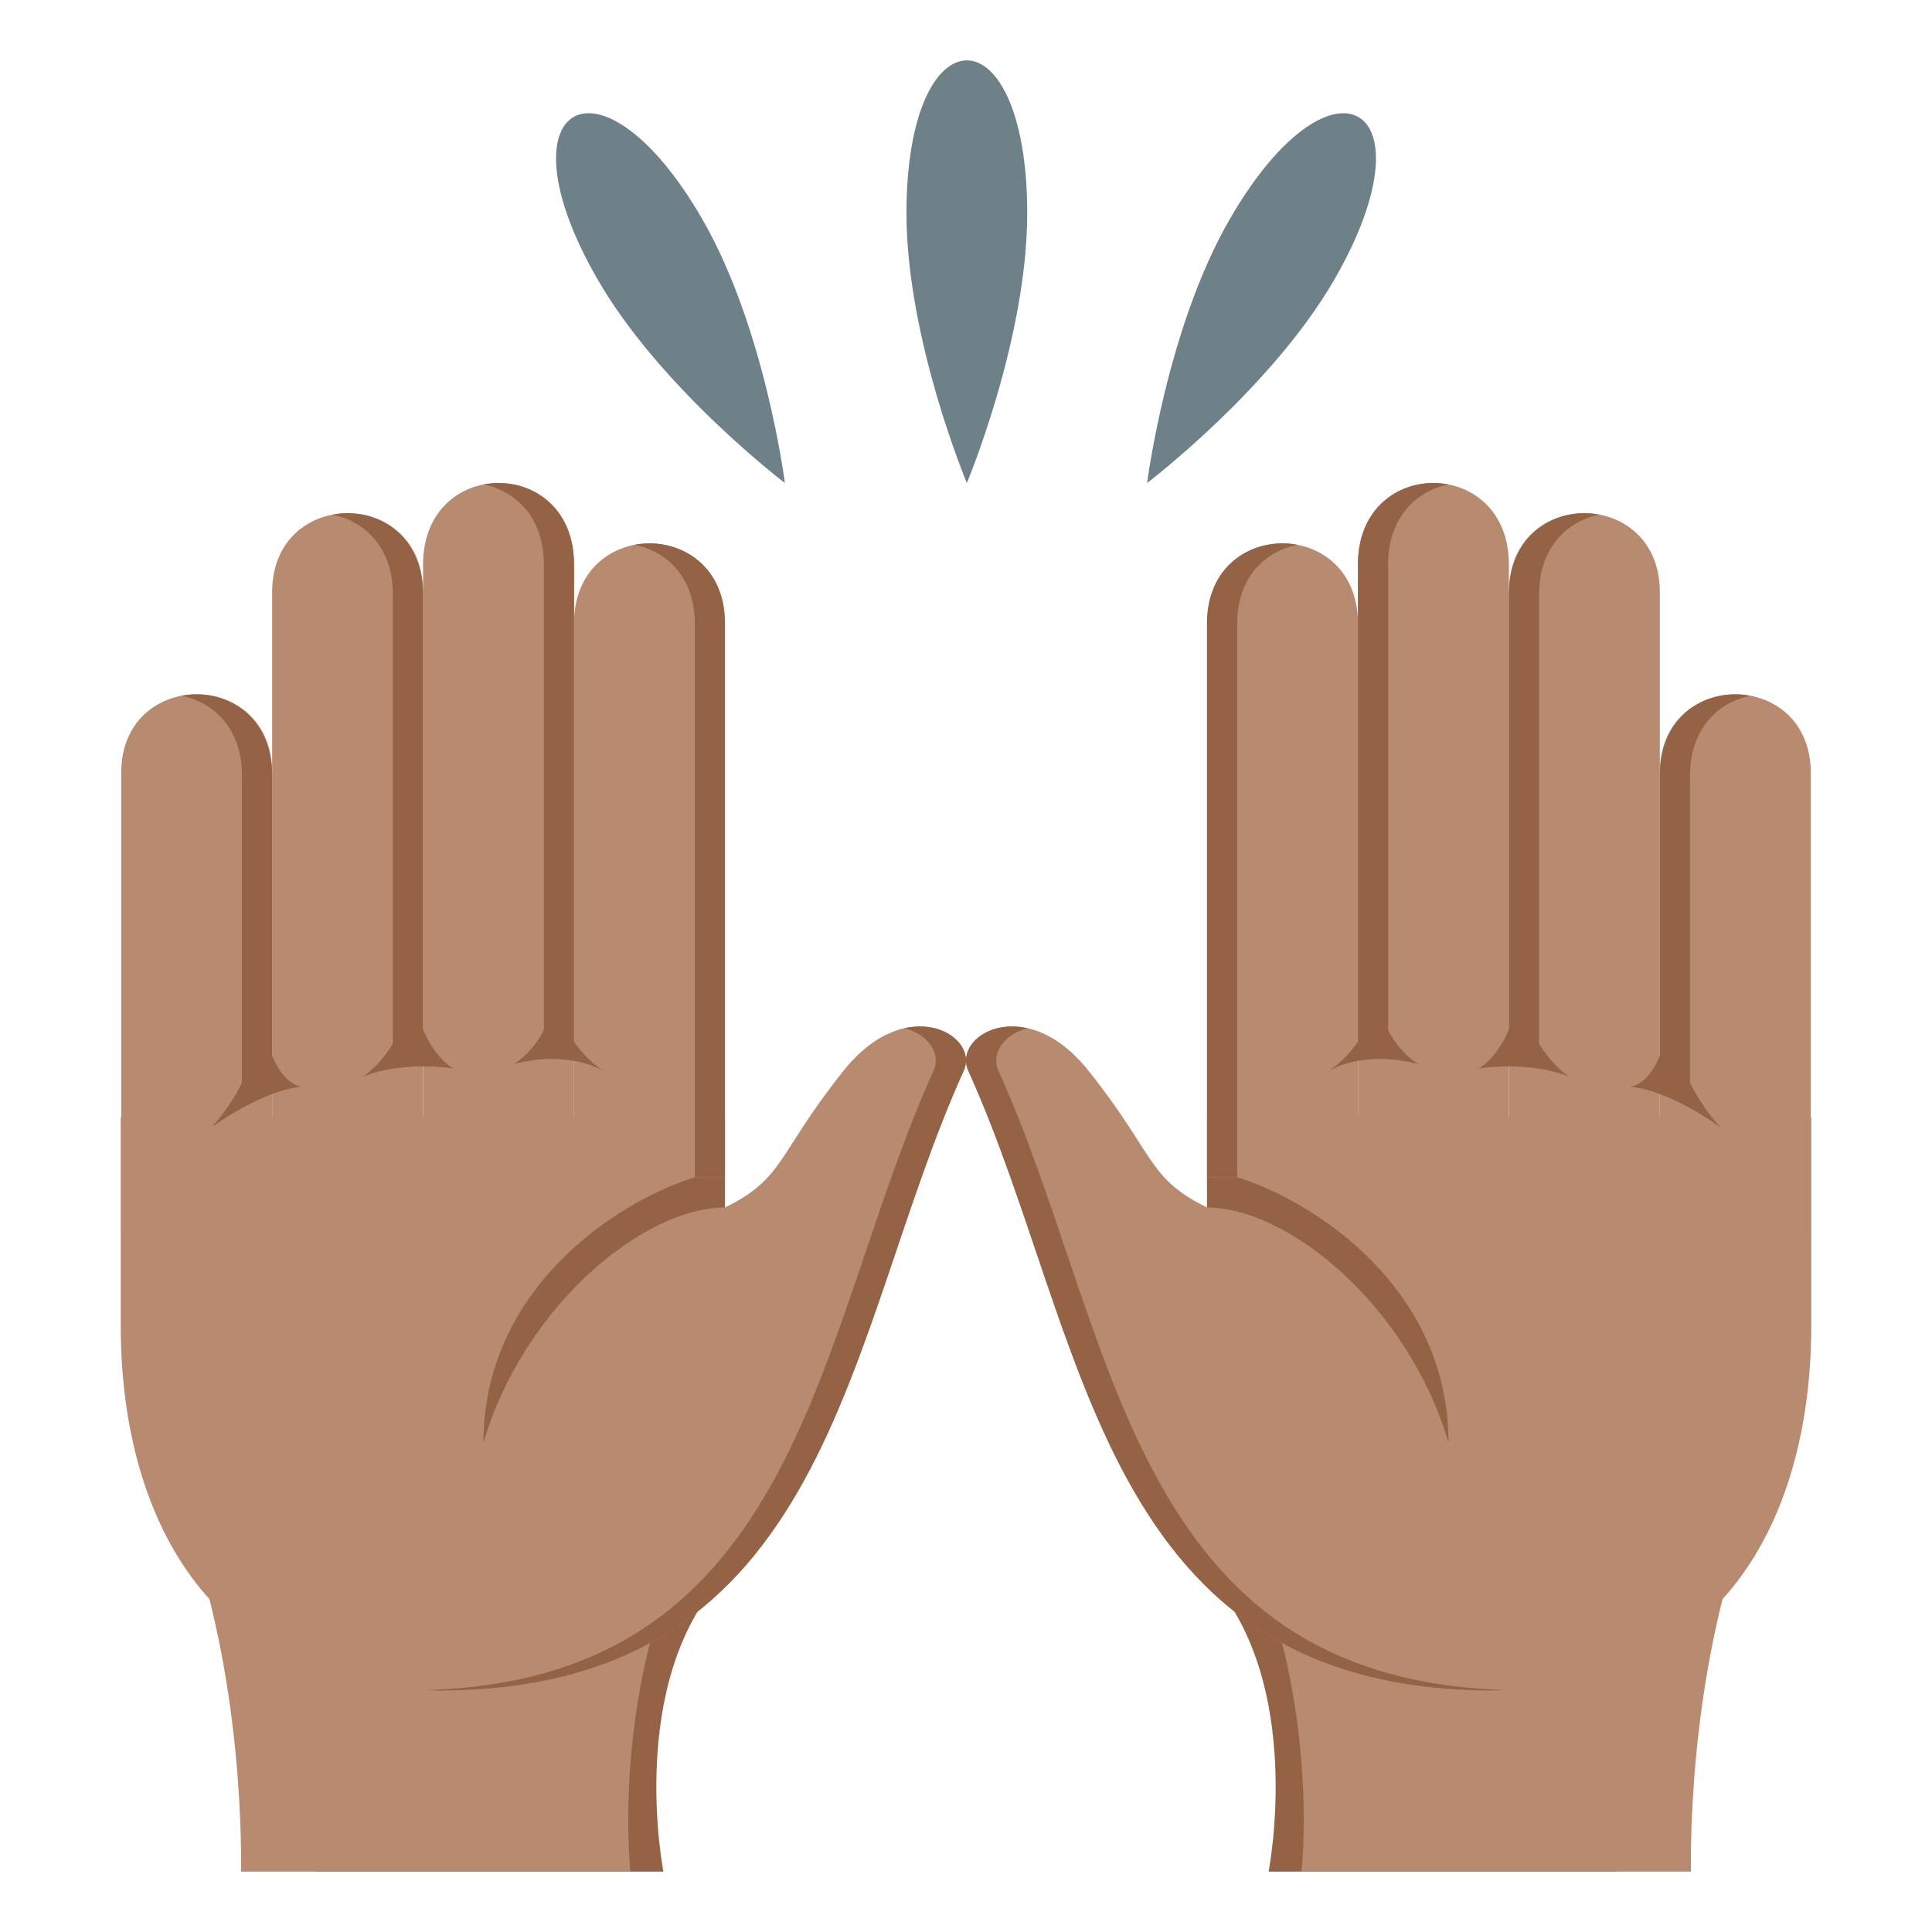 <?xml version="1.0" encoding="utf-8"?>
<!-- Generator: Adobe Illustrator 15.0.0, SVG Export Plug-In . SVG Version: 6.00 Build 0)  -->
<!DOCTYPE svg PUBLIC "-//W3C//DTD SVG 1.1//EN" "http://www.w3.org/Graphics/SVG/1.1/DTD/svg11.dtd">
<svg version="1.1" id="Layer_1" xmlns="http://www.w3.org/2000/svg" xmlns:xlink="http://www.w3.org/1999/xlink" x="0px" y="0px"
	 width="64px" height="64px" viewBox="0 0 64 64" enable-background="new 0 0 64 64" xml:space="preserve">
<path fill="#6E8189" d="M30.028,7.064c0,4.17,2,8.936,2,8.936s2-4.766,2-8.936C34.027,0.312,30.028,0.312,30.028,7.064z"/>
<path fill="#6E8189" d="M19.8,9.262C21.885,12.873,26,16,26,16s-0.65-5.127-2.734-8.738C19.888,1.414,16.424,3.414,19.8,9.262z"/>
<path fill="#6E8189" d="M40.736,7.263C38.65,10.872,38,16,38,16s4.115-3.126,6.201-6.737C47.576,3.415,44.111,1.414,40.736,7.263z"
	/>
<path fill="#946346" d="M21.977,62H10.442V49L24,52.195C20.725,55.698,21.977,62,21.977,62z"/>
<path fill="#B88A6F" d="M20.885,62H7.982c0,0,0.187-6.462-1.982-11.971l16.143,2.389C20.353,57.357,20.885,62,20.885,62z"/>
<path fill="#B88A6F" d="M27.944,35.469c-2.22,2.782-1.938,3.553-3.929,4.531v-3H4v6.925C4,49.913,6.672,56,14.524,56l0,0l0,0
	c13.09,0,13.42-11.732,17.401-20.531C32.458,34.291,30.028,32.856,27.944,35.469z"/>
<path fill="#946346" d="M29.964,34.063c0.771,0.194,1.222,0.83,0.961,1.406c-3.915,8.652-4.309,20.133-16.767,20.514
	C14.284,55.985,14.398,56,14.525,56c13.089,0,13.419-11.732,17.4-20.531C32.286,34.673,31.291,33.764,29.964,34.063z"/>
<path fill="#B88A6F" d="M19.015,20.653V39h5V20.653C24.015,17.116,19.015,17.116,19.015,20.653z"/>
<path fill="#946346" d="M21.015,18.048c1.063,0.205,2,1.071,2,2.602v18.348h1V20.649C24.015,18.644,22.408,17.778,21.015,18.048z"/>
<path fill="#B88A6F" d="M14.015,18.696V40h5V18.696C19.015,15.102,14.015,15.102,14.015,18.696z"/>
<path fill="#946346" d="M16.015,16.049c1.063,0.209,2,1.089,2,2.645V35h1V18.693C19.015,16.654,17.408,15.774,16.015,16.049z"/>
<path fill="#B88A6F" d="M9.015,19.616V39h5V19.616C14.015,16.128,9.015,16.128,9.015,19.616z"/>
<path fill="#B88A6F" d="M4.015,25.6V41h5V25.6C9.015,22.134,4.015,22.134,4.015,25.6z"/>
<path fill="#946346" d="M24.015,39h-1c-2.55,0.785-7,3.667-7,8.784c1.362-4.574,5.334-7.784,8-7.784V39z"/>
<path fill="#946346" d="M11.015,17.049c1.063,0.209,2,1.089,2,2.645V35h1V19.693C14.015,17.654,12.408,16.774,11.015,17.049z"/>
<path fill="#946346" d="M6.015,23.049c1.063,0.209,2,1.089,2,2.645V36h1V25.693C9.015,23.654,7.408,22.774,6.015,23.049z"/>
<path fill="#946346" d="M10.015,36c0,0-1.091,0-3,1.333c0,0,1.636-1.667,1.636-3.999C8.924,36,10.015,36,10.015,36z"/>
<path fill="#946346" d="M15.015,35.394c0,0-1.637-0.271-3,0.273c0,0,1.363-0.818,1.637-3C13.924,34.849,15.015,35.394,15.015,35.394
	z"/>
<path fill="#946346" d="M20.015,35.5c0,0-1.091-0.75-3-0.25c0,0,1.363-0.75,1.363-2.75C18.378,34.5,20.015,35.5,20.015,35.5z"/>
<path fill="#946346" d="M42.023,62h11.535V49L40,52.195C43.275,55.698,42.023,62,42.023,62z"/>
<path fill="#B88A6F" d="M43.115,62h12.902c0,0-0.186-6.462,1.982-11.971l-16.143,2.389C43.646,57.357,43.115,62,43.115,62z"/>
<path fill="#B88A6F" d="M36.057,35.469c2.219,2.782,1.938,3.553,3.928,4.531v-3H60v6.925C60,49.913,57.328,56,49.477,56l0,0l0,0
	c-13.09,0-13.42-11.732-17.402-20.531C31.542,34.291,33.973,32.856,36.057,35.469z"/>
<path fill="#946346" d="M34.035,34.063c-0.77,0.194-1.22,0.83-0.961,1.406c3.916,8.652,4.309,20.133,16.768,20.514
	C49.717,55.985,49.602,56,49.475,56c-13.088,0-13.418-11.732-17.4-20.531C31.715,34.673,32.709,33.764,34.035,34.063z"/>
<path fill="#B88A6F" d="M44.984,20.653V39h-5V20.653C39.984,17.116,44.984,17.116,44.984,20.653z"/>
<path fill="#946346" d="M42.984,18.048c-1.063,0.205-2,1.071-2,2.602v18.348h-1V20.649C39.984,18.644,41.592,17.778,42.984,18.048z"
	/>
<path fill="#B88A6F" d="M49.984,18.696V40h-5V18.696C44.984,15.102,49.984,15.102,49.984,18.696z"/>
<path fill="#946346" d="M47.984,16.049c-1.063,0.209-2,1.089-2,2.645V35h-1V18.693C44.984,16.654,46.592,15.774,47.984,16.049z"/>
<path fill="#B88A6F" d="M54.984,19.616V39h-5V19.616C49.984,16.128,54.984,16.128,54.984,19.616z"/>
<path fill="#B88A6F" d="M59.984,25.6V41h-5V25.6C54.984,22.134,59.984,22.134,59.984,25.6z"/>
<path fill="#946346" d="M39.984,39h1c2.551,0.785,7,3.667,7,8.784C46.623,43.21,42.65,40,39.984,40V39z"/>
<path fill="#946346" d="M52.984,17.049c-1.063,0.209-2,1.089-2,2.645V35h-1V19.693C49.984,17.654,51.592,16.774,52.984,17.049z"/>
<path fill="#946346" d="M57.984,23.049c-1.063,0.209-2,1.089-2,2.645V36h-1V25.693C54.984,23.654,56.592,22.774,57.984,23.049z"/>
<path fill="#946346" d="M53.984,36c0,0,1.092,0,3,1.333c0,0-1.635-1.667-1.635-3.999C55.076,36,53.984,36,53.984,36z"/>
<path fill="#946346" d="M48.984,35.394c0,0,1.637-0.271,3,0.273c0,0-1.363-0.818-1.637-3C50.076,34.849,48.984,35.394,48.984,35.394
	z"/>
<path fill="#946346" d="M43.984,35.5c0,0,1.092-0.75,3-0.25c0,0-1.363-0.75-1.363-2.75C45.621,34.5,43.984,35.5,43.984,35.5z"/>
</svg>
